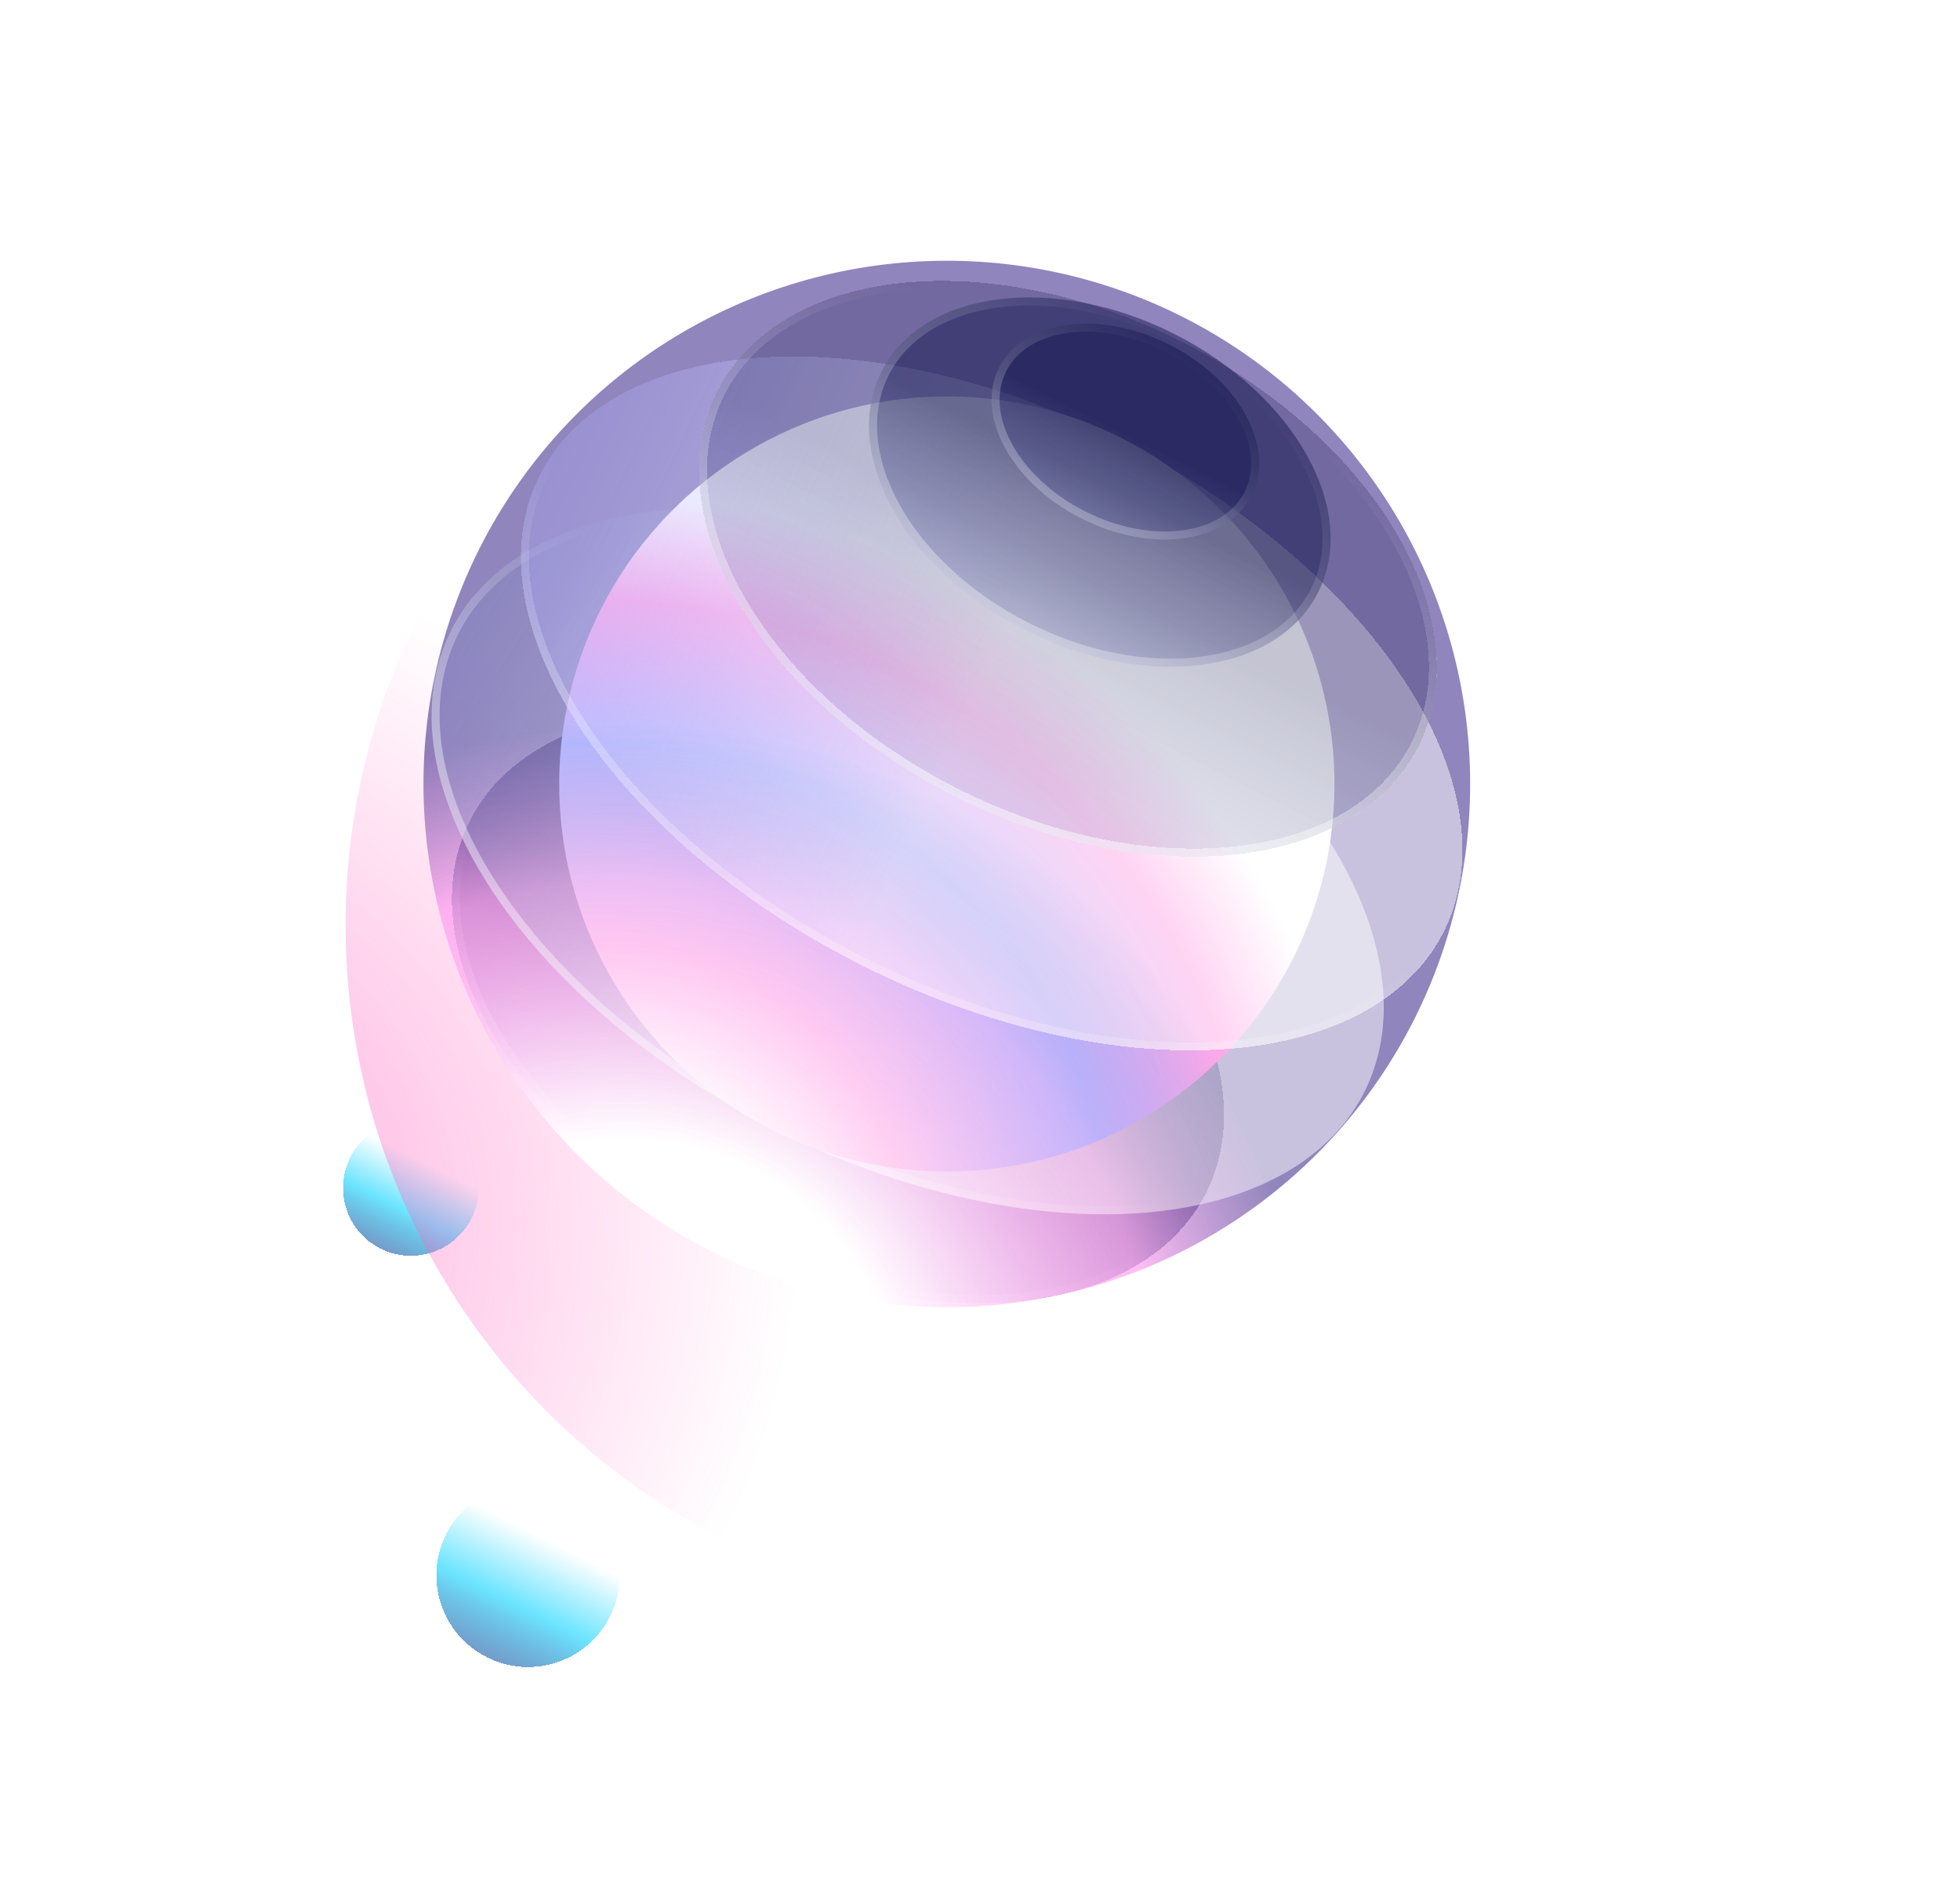 
<svg width="230" height="223" viewBox="0 0 230 223" fill="none" xmlns="http://www.w3.org/2000/svg">
    <g filter="url(#filter0_dd_2401_31604)">
        <circle r="10.761" transform="matrix(-0.892 -0.452 -0.452 0.892 61.971 188.665)" fill="url(#paint0_linear_2401_31604)" shape-rendering="crispEdges"/>
    </g>
    <g filter="url(#filter1_dd_2401_31604)">
        <circle r="7.961" transform="matrix(-0.892 -0.452 -0.452 0.892 48.214 143.195)" fill="url(#paint1_linear_2401_31604)" shape-rendering="crispEdges"/>
    </g>
    <circle r="80.795" transform="matrix(-0.892 -0.452 -0.452 0.892 121.345 108.585)" fill="url(#paint2_radial_2401_31604)" fill-opacity="0.6"/>
    <g filter="url(#filter2_d_2401_31604)">
        <ellipse rx="48.408" ry="30.326" transform="matrix(-0.892 -0.452 -0.452 0.892 98.331 117.243)" fill="url(#paint3_linear_2401_31604)" fill-opacity="0.5" shape-rendering="crispEdges"/>
        <path d="M55.567 95.581C51.882 102.855 53.222 111.888 58.508 120.662C63.791 129.43 72.981 137.87 84.84 143.877C96.698 149.884 108.94 152.3 119.134 151.372C129.335 150.444 137.41 146.18 141.095 138.906C144.78 131.631 143.44 122.598 138.154 113.824C132.871 105.057 123.681 96.617 111.822 90.61C99.964 84.603 87.722 82.186 77.528 83.115C67.327 84.043 59.252 88.307 55.567 95.581Z" stroke="url(#paint4_linear_2401_31604)" stroke-opacity="0.6" stroke-width="0.941" shape-rendering="crispEdges"/>
    </g>
    <circle r="61.413" transform="matrix(-0.892 -0.452 -0.452 0.892 111.107 92.017)" fill="url(#paint5_radial_2401_31604)"/>
    <ellipse rx="60.042" ry="35.126" transform="matrix(-0.892 -0.452 -0.452 0.892 106.522 101.076)" fill="url(#paint6_linear_2401_31604)" fill-opacity="0.5"/>
    <path d="M53.38 74.156C49.104 82.599 51.045 93.283 57.82 103.793C64.588 114.291 76.133 124.53 90.862 131.991C105.592 139.452 120.676 142.703 133.144 141.948C145.625 141.193 155.388 136.437 159.665 127.995C163.941 119.553 161.999 108.868 155.225 98.359C148.457 87.86 136.912 77.622 122.182 70.161C107.453 62.699 92.368 59.449 79.9 60.203C67.419 60.959 57.656 65.714 53.38 74.156Z" stroke="url(#paint7_linear_2401_31604)" stroke-opacity="0.6" stroke-width="0.941"/>
    <circle r="45.49" transform="matrix(-0.892 -0.452 -0.452 0.892 111.109 92.017)" fill="url(#paint8_radial_2401_31604)"/>
    <circle r="45.49" transform="matrix(-0.892 -0.452 -0.452 0.892 111.109 92.017)" fill="url(#paint9_radial_2401_31604)"/>
    <g filter="url(#filter3_d_2401_31604)">
        <ellipse rx="59.431" ry="34.313" transform="matrix(-0.892 -0.452 -0.452 0.892 116.376 81.621)" fill="url(#paint10_linear_2401_31604)" fill-opacity="0.5" shape-rendering="crispEdges"/>
        <path d="M63.778 54.978C59.604 63.218 61.573 73.688 68.317 84.019C75.052 94.337 86.502 104.426 101.083 111.812C115.663 119.197 130.571 122.46 142.875 121.786C155.193 121.111 164.799 116.504 168.973 108.265C173.147 100.025 171.178 89.555 164.434 79.224C157.699 68.906 146.249 58.817 131.669 51.431C117.088 44.045 102.18 40.782 89.876 41.457C77.558 42.132 67.952 46.739 63.778 54.978Z" stroke="url(#paint11_linear_2401_31604)" stroke-opacity="0.6" stroke-width="0.941" shape-rendering="crispEdges"/>
    </g>
    <g filter="url(#filter4_d_2401_31604)">
        <ellipse rx="46.117" ry="29.809" transform="matrix(-0.892 -0.452 -0.452 0.892 124.382 65.815)" fill="url(#paint12_linear_2401_31604)" fill-opacity="0.5" shape-rendering="crispEdges"/>
        <path d="M83.662 45.188C80.039 52.341 81.216 61.147 86.174 69.646C91.129 78.14 99.833 86.267 111.125 91.987C122.417 97.707 134.119 99.916 143.898 98.886C153.684 97.855 161.479 93.595 165.102 86.442C168.726 79.289 167.549 70.484 162.591 61.985C157.636 53.491 148.931 45.363 137.64 39.643C126.348 33.923 114.646 31.714 104.866 32.744C95.081 33.775 87.285 38.036 83.662 45.188Z" stroke="url(#paint13_linear_2401_31604)" stroke-opacity="0.6" stroke-width="0.941" shape-rendering="crispEdges"/>
    </g>
    <ellipse rx="28.704" ry="19.455" transform="matrix(-0.892 -0.452 -0.452 0.892 129.059 56.579)" fill="url(#paint14_linear_2401_31604)" fill-opacity="0.5"/>
    <path d="M103.872 43.821C101.536 48.432 102.155 54.053 105.148 59.451C108.139 64.847 113.482 69.97 120.48 73.515C127.479 77.06 134.77 78.336 140.89 77.556C147.012 76.776 151.91 73.949 154.246 69.337C156.582 64.725 155.964 59.105 152.971 53.707C149.979 48.311 144.636 43.188 137.638 39.643C130.64 36.098 123.348 34.822 117.229 35.602C111.106 36.382 106.208 39.209 103.872 43.821Z" stroke="url(#paint15_linear_2401_31604)" stroke-opacity="0.6" stroke-width="0.941"/>
    <ellipse rx="16.618" ry="11.434" transform="matrix(-0.892 -0.452 -0.452 0.892 132.063 50.654)" fill="url(#paint16_linear_2401_31604)" fill-opacity="0.5"/>
    <path d="M117.658 43.357C116.321 45.996 116.642 49.218 118.339 52.331C120.036 55.443 123.089 58.398 127.108 60.435C131.128 62.471 135.317 63.183 138.829 62.711C142.344 62.237 145.131 60.59 146.468 57.951C147.805 55.312 147.484 52.09 145.786 48.977C144.089 45.865 141.037 42.91 137.017 40.873C132.997 38.837 128.808 38.125 125.296 38.597C121.782 39.071 118.994 40.718 117.658 43.357Z" stroke="url(#paint17_linear_2401_31604)" stroke-opacity="0.6" stroke-width="0.941"/>
    <circle r="61.413" transform="matrix(-0.892 -0.452 -0.452 0.892 111.107 92.017)" fill="url(#paint18_radial_2401_31604)" fill-opacity="0.3"/>
    <defs>
        <filter id="filter0_dd_2401_31604" x="18.266" y="143.078" width="87.409" height="87.409" filterUnits="userSpaceOnUse" color-interpolation-filters="sRGB">
            <feFlood flood-opacity="0" result="BackgroundImageFix"/>
            <feColorMatrix in="SourceAlpha" type="matrix" values="0 0 0 0 0 0 0 0 0 0 0 0 0 0 0 0 0 0 127 0" result="hardAlpha"/>
            <feOffset dy="-1.882"/>
            <feGaussianBlur stdDeviation="16.471"/>
            <feComposite in2="hardAlpha" operator="out"/>
            <feColorMatrix type="matrix" values="0 0 0 0 0.371 0 0 0 0 0.236 0 0 0 0 0.658 0 0 0 1 0"/>
            <feBlend mode="normal" in2="BackgroundImageFix" result="effect1_dropShadow_2401_31604"/>
            <feColorMatrix in="SourceAlpha" type="matrix" values="0 0 0 0 0 0 0 0 0 0 0 0 0 0 0 0 0 0 127 0" result="hardAlpha"/>
            <feOffset dy="-1.882"/>
            <feGaussianBlur stdDeviation="9.412"/>
            <feComposite in2="hardAlpha" operator="out"/>
            <feColorMatrix type="matrix" values="0 0 0 0 0.488 0 0 0 0 0.373 0 0 0 0 0.733 0 0 0 1 0"/>
            <feBlend mode="normal" in2="effect1_dropShadow_2401_31604" result="effect2_dropShadow_2401_31604"/>
            <feBlend mode="normal" in="SourceGraphic" in2="effect2_dropShadow_2401_31604" result="shape"/>
        </filter>
        <filter id="filter1_dd_2401_31604" x="7.309" y="100.409" width="81.808" height="81.808" filterUnits="userSpaceOnUse" color-interpolation-filters="sRGB">
            <feFlood flood-opacity="0" result="BackgroundImageFix"/>
            <feColorMatrix in="SourceAlpha" type="matrix" values="0 0 0 0 0 0 0 0 0 0 0 0 0 0 0 0 0 0 127 0" result="hardAlpha"/>
            <feOffset dy="-1.882"/>
            <feGaussianBlur stdDeviation="16.471"/>
            <feComposite in2="hardAlpha" operator="out"/>
            <feColorMatrix type="matrix" values="0 0 0 0 0.371 0 0 0 0 0.236 0 0 0 0 0.658 0 0 0 1 0"/>
            <feBlend mode="normal" in2="BackgroundImageFix" result="effect1_dropShadow_2401_31604"/>
            <feColorMatrix in="SourceAlpha" type="matrix" values="0 0 0 0 0 0 0 0 0 0 0 0 0 0 0 0 0 0 127 0" result="hardAlpha"/>
            <feOffset dy="-1.882"/>
            <feGaussianBlur stdDeviation="9.412"/>
            <feComposite in2="hardAlpha" operator="out"/>
            <feColorMatrix type="matrix" values="0 0 0 0 0.488 0 0 0 0 0.373 0 0 0 0 0.733 0 0 0 1 0"/>
            <feBlend mode="normal" in2="effect1_dropShadow_2401_31604" result="effect2_dropShadow_2401_31604"/>
            <feBlend mode="normal" in="SourceGraphic" in2="effect2_dropShadow_2401_31604" result="shape"/>
        </filter>
        <filter id="filter2_d_2401_31604" x="43.6" y="73.981" width="109.46" height="88.407" filterUnits="userSpaceOnUse" color-interpolation-filters="sRGB">
            <feFlood flood-opacity="0" result="BackgroundImageFix"/>
            <feColorMatrix in="SourceAlpha" type="matrix" values="0 0 0 0 0 0 0 0 0 0 0 0 0 0 0 0 0 0 127 0" result="hardAlpha"/>
            <feOffset dy="0.941"/>
            <feGaussianBlur stdDeviation="4.706"/>
            <feComposite in2="hardAlpha" operator="out"/>
            <feColorMatrix type="matrix" values="0 0 0 0 0.44 0 0 0 0 0.201 0 0 0 0 0.679 0 0 0 0.3 0"/>
            <feBlend mode="normal" in2="BackgroundImageFix" result="effect1_dropShadow_2401_31604"/>
            <feBlend mode="normal" in="SourceGraphic" in2="effect1_dropShadow_2401_31604" result="shape"/>
        </filter>
        <filter id="filter3_d_2401_31604" x="56.415" y="37.135" width="119.92" height="90.855" filterUnits="userSpaceOnUse" color-interpolation-filters="sRGB">
            <feFlood flood-opacity="0" result="BackgroundImageFix"/>
            <feColorMatrix in="SourceAlpha" type="matrix" values="0 0 0 0 0 0 0 0 0 0 0 0 0 0 0 0 0 0 127 0" result="hardAlpha"/>
            <feOffset dy="0.941"/>
            <feGaussianBlur stdDeviation="2.353"/>
            <feComposite in2="hardAlpha" operator="out"/>
            <feColorMatrix type="matrix" values="0 0 0 0 0.369 0 0 0 0 0.092 0 0 0 0 0.5 0 0 0 0.15 0"/>
            <feBlend mode="normal" in2="BackgroundImageFix" result="effect1_dropShadow_2401_31604"/>
            <feBlend mode="normal" in="SourceGraphic" in2="effect1_dropShadow_2401_31604" result="shape"/>
        </filter>
        <filter id="filter4_d_2401_31604" x="74.964" y="25.912" width="100.719" height="81.69" filterUnits="userSpaceOnUse" color-interpolation-filters="sRGB">
            <feFlood flood-opacity="0" result="BackgroundImageFix"/>
            <feColorMatrix in="SourceAlpha" type="matrix" values="0 0 0 0 0 0 0 0 0 0 0 0 0 0 0 0 0 0 127 0" result="hardAlpha"/>
            <feOffset dx="0.941" dy="0.941"/>
            <feGaussianBlur stdDeviation="3.529"/>
            <feComposite in2="hardAlpha" operator="out"/>
            <feColorMatrix type="matrix" values="0 0 0 0 0.44 0 0 0 0 0.201 0 0 0 0 0.679 0 0 0 0.2 0"/>
            <feBlend mode="normal" in2="BackgroundImageFix" result="effect1_dropShadow_2401_31604"/>
            <feBlend mode="normal" in="SourceGraphic" in2="effect1_dropShadow_2401_31604" result="shape"/>
        </filter>
        <linearGradient id="paint0_linear_2401_31604" x1="10.761" y1="-4.679" x2="10.761" y2="33.064" gradientUnits="userSpaceOnUse">
            <stop stop-color="white"/>
            <stop offset="0.224" stop-color="#6BE4FF"/>
            <stop offset="0.623" stop-color="#371B73" stop-opacity="0.6"/>
            <stop offset="1" stop-color="#0A1153" stop-opacity="0.4"/>
        </linearGradient>
        <linearGradient id="paint1_linear_2401_31604" x1="7.961" y1="-3.461" x2="7.961" y2="24.461" gradientUnits="userSpaceOnUse">
            <stop stop-color="white"/>
            <stop offset="0.224" stop-color="#6BE4FF"/>
            <stop offset="0.623" stop-color="#371B73" stop-opacity="0.6"/>
            <stop offset="1" stop-color="#0A1153" stop-opacity="0.4"/>
        </linearGradient>
        <radialGradient id="paint2_radial_2401_31604" cx="0" cy="0" r="1" gradientUnits="userSpaceOnUse" gradientTransform="translate(80.795 80.795) rotate(90) scale(80.795)">
            <stop stop-color="#FF65C1"/>
            <stop offset="1" stop-color="#FF65C1" stop-opacity="0"/>
        </radialGradient>
        <linearGradient id="paint3_linear_2401_31604" x1="48.408" y1="0" x2="48.408" y2="60.653" gradientUnits="userSpaceOnUse">
            <stop stop-color="#13154D"/>
            <stop offset="1" stop-color="#8E92EE" stop-opacity="0"/>
        </linearGradient>
        <linearGradient id="paint4_linear_2401_31604" x1="75.155" y1="109.79" x2="58.886" y2="135.844" gradientUnits="userSpaceOnUse">
            <stop stop-color="white" stop-opacity="0"/>
            <stop offset="1" stop-color="white"/>
        </linearGradient>
        <radialGradient id="paint5_radial_2401_31604" cx="0" cy="0" r="1" gradientUnits="userSpaceOnUse" gradientTransform="translate(4.66635e-06 83.754) rotate(-19.664) scale(130.433)">
            <stop offset="0.249" stop-color="white"/>
            <stop offset="0.483" stop-color="#FF8FED" stop-opacity="0.5"/>
            <stop offset="0.627" stop-color="#220C7A" stop-opacity="0.5"/>
        </radialGradient>
        <linearGradient id="paint6_linear_2401_31604" x1="4.9" y1="42.591" x2="118.701" y2="29.746" gradientUnits="userSpaceOnUse">
            <stop stop-color="white"/>
            <stop offset="1" stop-color="#12178E" stop-opacity="0.4"/>
        </linearGradient>
        <linearGradient id="paint7_linear_2401_31604" x1="75.418" y1="141.383" x2="111.21" y2="110.928" gradientUnits="userSpaceOnUse">
            <stop offset="0.001" stop-color="white"/>
            <stop offset="1" stop-color="white" stop-opacity="0"/>
        </linearGradient>
        <radialGradient id="paint8_radial_2401_31604" cx="0" cy="0" r="1" gradientUnits="userSpaceOnUse" gradientTransform="translate(11.084 68.59) rotate(-14.849) scale(90.136)">
            <stop offset="0.239" stop-color="white"/>
            <stop offset="0.41" stop-color="#FFCEF1"/>
            <stop offset="0.675" stop-color="#B6B9FF"/>
            <stop offset="0.861" stop-color="#FFA8E7"/>
            <stop offset="1" stop-color="white"/>
        </radialGradient>
        <radialGradient id="paint9_radial_2401_31604" cx="0" cy="0" r="1" gradientUnits="userSpaceOnUse" gradientTransform="translate(88.587 80.652) rotate(-121.724) scale(51.828)">
            <stop stop-color="#3F52FF"/>
            <stop offset="1" stop-color="#3F52FF" stop-opacity="0"/>
        </radialGradient>
        <linearGradient id="paint10_linear_2401_31604" x1="1.28" y1="31.948" x2="118.862" y2="35.601" gradientUnits="userSpaceOnUse">
            <stop stop-color="white"/>
            <stop offset="1" stop-color="#5653FF" stop-opacity="0.2"/>
        </linearGradient>
        <linearGradient id="paint11_linear_2401_31604" x1="96.904" y1="137.38" x2="125.493" y2="89.119" gradientUnits="userSpaceOnUse">
            <stop stop-color="white"/>
            <stop offset="1" stop-color="white" stop-opacity="0"/>
        </linearGradient>
        <linearGradient id="paint12_linear_2401_31604" x1="46.117" y1="0" x2="46.117" y2="59.617" gradientUnits="userSpaceOnUse">
            <stop stop-color="#13154D" stop-opacity="0.5"/>
            <stop offset="1" stop-color="#8E92EE" stop-opacity="0"/>
        </linearGradient>
        <linearGradient id="paint13_linear_2401_31604" x1="97.873" y1="100.311" x2="122.206" y2="38.737" gradientUnits="userSpaceOnUse">
            <stop stop-color="white"/>
            <stop offset="1" stop-color="white" stop-opacity="0"/>
        </linearGradient>
        <linearGradient id="paint14_linear_2401_31604" x1="28.704" y1="0" x2="28.704" y2="38.91" gradientUnits="userSpaceOnUse">
            <stop stop-color="#13154D"/>
            <stop offset="1" stop-color="#8E92EE" stop-opacity="0"/>
        </linearGradient>
        <linearGradient id="paint15_linear_2401_31604" x1="97.086" y1="94.282" x2="137.851" y2="39.223" gradientUnits="userSpaceOnUse">
            <stop stop-color="white"/>
            <stop offset="1" stop-color="white" stop-opacity="0"/>
        </linearGradient>
        <linearGradient id="paint16_linear_2401_31604" x1="16.618" y1="0" x2="16.618" y2="22.869" gradientUnits="userSpaceOnUse">
            <stop stop-color="#13154D"/>
            <stop offset="1" stop-color="#8E92EE" stop-opacity="0"/>
        </linearGradient>
        <linearGradient id="paint17_linear_2401_31604" x1="107.995" y1="78.309" x2="137.23" y2="40.454" gradientUnits="userSpaceOnUse">
            <stop stop-color="white"/>
            <stop offset="1" stop-color="white" stop-opacity="0"/>
        </linearGradient>
        <radialGradient id="paint18_radial_2401_31604" cx="0" cy="0" r="1" gradientUnits="userSpaceOnUse" gradientTransform="translate(4.66635e-06 83.754) rotate(-19.664) scale(130.433)">
            <stop offset="0.249" stop-color="white"/>
            <stop offset="0.483" stop-color="#FF8FED" stop-opacity="0.5"/>
            <stop offset="0.627" stop-color="#220C7A" stop-opacity="0"/>
        </radialGradient>
    </defs>
</svg>
